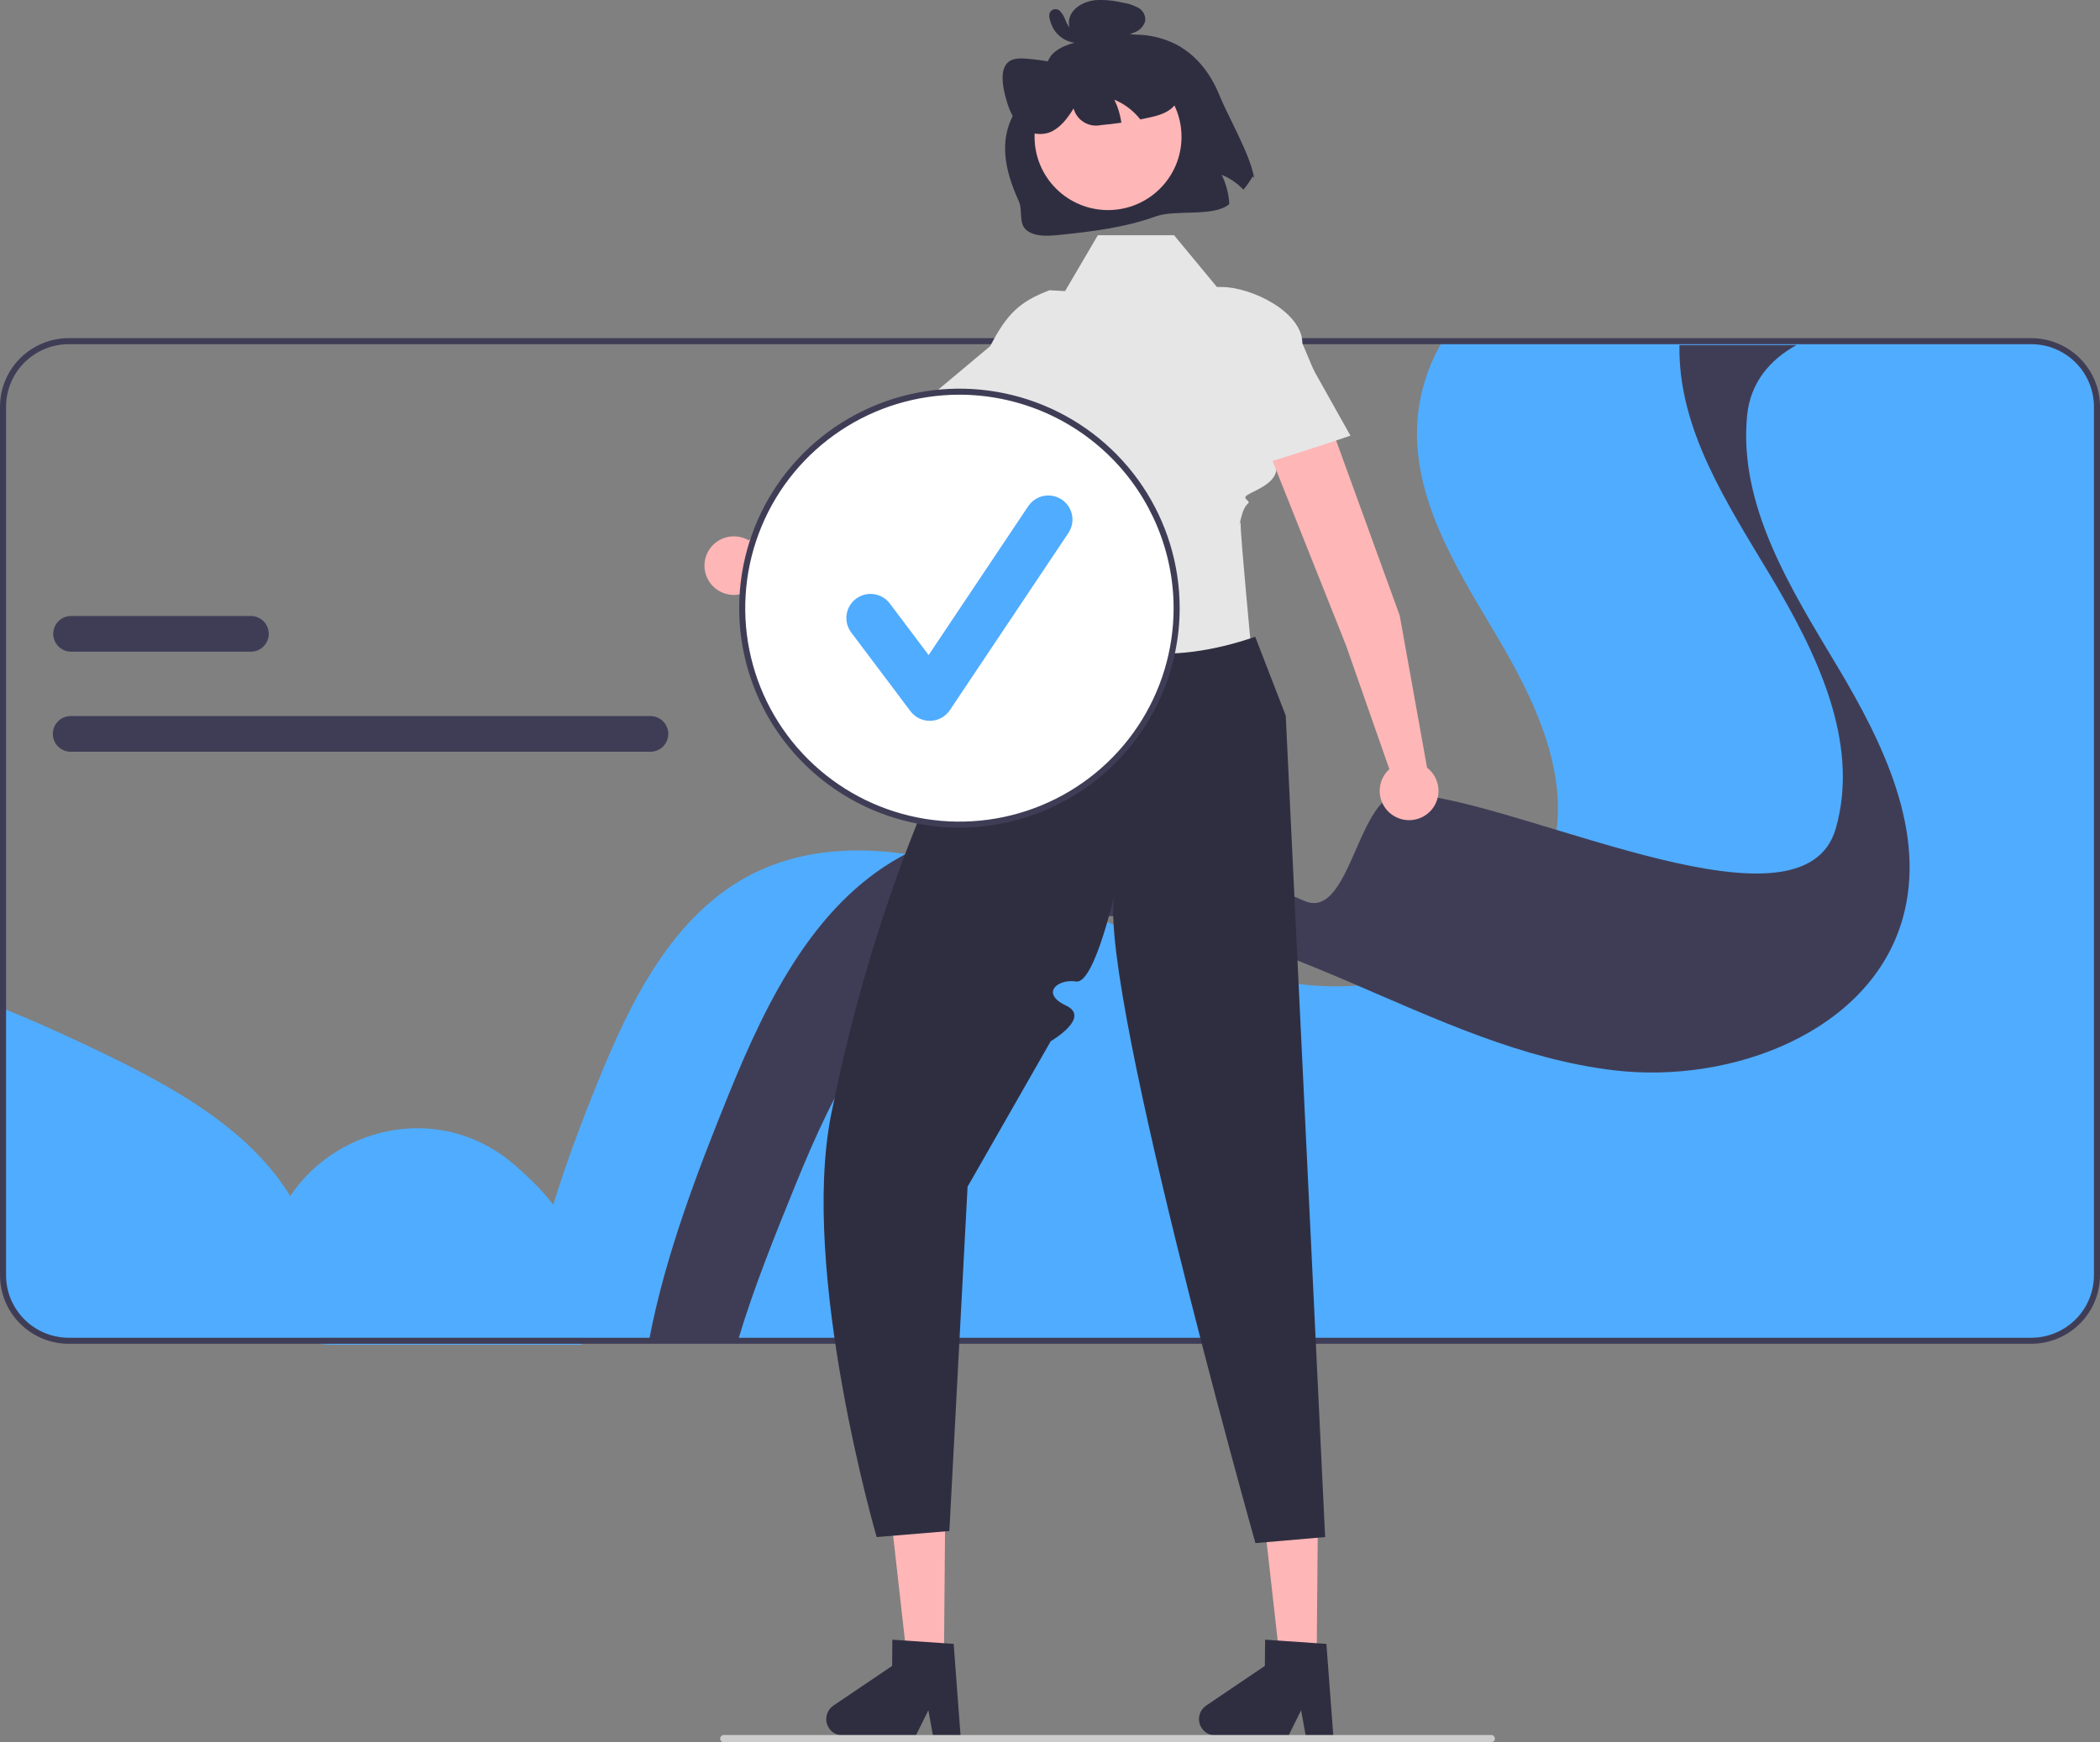 <svg width="229" height="190" viewBox="0 0 229 190" fill="none" xmlns="http://www.w3.org/2000/svg">
<rect x="0" y="0" width="229" height="190" fill="#808080" stroke="none"/>
<g clip-path="url(#clip0_8_3358)">
<path d="M57.144 146.221H221.502C222.443 146.221 223.375 146.036 224.245 145.677C225.115 145.318 225.905 144.792 226.57 144.129C227.236 143.465 227.764 142.678 228.124 141.811C228.484 140.945 228.67 140.016 228.67 139.077V44.351C228.671 43.718 228.586 43.087 228.418 42.477C228.006 40.963 227.105 39.627 225.855 38.675C224.605 37.722 223.076 37.207 221.502 37.207H157.306C155.808 39.721 154.886 42.534 154.603 45.444C153.807 53.905 158.674 61.727 163.029 69.035C167.385 76.343 171.539 84.841 169.232 93.025C167.672 98.545 163.446 102.54 158.202 104.934C153.163 107.156 147.62 107.998 142.145 107.371C138.857 106.957 135.619 106.22 132.476 105.171C128.356 103.837 124.331 102.108 120.313 100.359C120.309 100.359 120.309 100.359 120.306 100.356C120.237 100.326 120.164 100.294 120.094 100.264C116.985 98.91 113.879 97.553 110.726 96.358C107.033 94.918 103.199 93.865 99.286 93.216C93.341 92.287 87.347 92.623 82.043 95.311C73.399 99.688 68.766 109.146 65.141 118.111C61.48 127.175 58.198 136.542 57.144 146.221Z" fill="#50ACFE"/>
<path d="M0.33 109.983V139.077C0.33 140.016 0.516 140.945 0.876 141.811C1.236 142.678 1.764 143.465 2.43 144.129C3.095 144.792 3.885 145.318 4.755 145.677C5.625 146.036 6.557 146.221 7.498 146.221H34.819C35.292 141.831 34.895 137.457 33.16 133.376C29.38 124.477 20.233 119.215 11.513 114.989C7.848 113.214 4.121 111.501 0.33 109.983Z" fill="#50ACFE"/>
<path d="M28.963 139.502V139.502C28.963 141.397 29.718 143.214 31.062 144.554C32.406 145.893 34.229 146.646 36.13 146.646H63.452C63.924 142.256 63.528 137.882 61.793 133.801C60.904 131.709 58.828 129.392 56.123 127.051C45.509 117.866 28.963 125.493 28.963 139.502Z" fill="#50ACFE"/>
<path d="M0 139.077V44.351C0.002 42.369 0.793 40.47 2.199 39.069C3.604 37.668 5.51 36.88 7.498 36.878H221.502C223.49 36.88 225.396 37.668 226.801 39.069C228.207 40.47 228.998 42.369 229 44.351V139.077C228.998 141.059 228.207 142.958 226.801 144.359C225.396 145.76 223.49 146.548 221.502 146.55H7.498C5.51 146.548 3.604 145.76 2.199 144.359C0.793 142.958 0.002 141.059 0 139.077ZM7.498 37.536C5.685 37.538 3.947 38.257 2.666 39.534C1.384 40.812 0.663 42.544 0.661 44.351V139.077C0.663 140.884 1.384 142.616 2.666 143.894C3.947 145.171 5.685 145.89 7.498 145.892H221.502C223.315 145.89 225.053 145.171 226.334 143.894C227.616 142.616 228.337 140.884 228.339 139.077V44.351C228.337 42.544 227.616 40.812 226.334 39.534C225.053 38.257 223.315 37.538 221.502 37.536H7.498Z" fill="#3F3D56"/>
<path d="M70.818 145.987H80.537C82.199 140.409 84.598 134.497 86.789 129.108C90.992 118.777 96.362 107.877 106.384 102.833C110.664 100.679 115.329 99.837 120.094 99.883C126.677 99.945 133.445 101.706 139.64 104.04C142.175 104.993 144.686 106.04 147.188 107.111C156.612 111.147 165.934 115.543 176.069 116.732C188.894 118.234 203.972 112.515 207.475 100.197C210.148 90.767 205.333 80.976 200.284 72.553C195.235 64.13 189.591 55.119 190.513 45.367C190.516 45.334 190.519 45.298 190.526 45.266C190.873 41.763 192.971 39.246 195.902 37.632H183.141C182.972 46.729 188.253 54.759 193.004 62.687C198.054 71.106 202.868 80.9 200.195 90.331C196.692 102.646 167.688 88.21 154.863 86.705C151.241 86.282 156.995 87.785 153.541 86.705C148.125 85.012 147.525 100.535 142.254 98.256C138.973 96.836 135.688 95.425 132.361 94.171C130.983 93.65 129.575 93.163 128.151 92.711C128.147 92.711 128.147 92.711 128.144 92.708C118.581 89.69 108.122 88.514 99.286 92.878C99.227 92.907 99.164 92.937 99.105 92.966C89.082 98.007 83.712 108.908 79.509 119.239C76.036 127.779 72.53 136.979 70.818 145.987Z" fill="#3F3D56"/>
<path d="M70.924 78.092H7.712C7.194 78.092 6.697 78.297 6.331 78.662C5.965 79.027 5.759 79.522 5.759 80.038C5.759 80.554 5.965 81.049 6.331 81.415C6.697 81.779 7.194 81.985 7.712 81.985H70.924C71.442 81.985 71.939 81.779 72.305 81.415C72.671 81.049 72.877 80.554 72.877 80.038C72.877 79.522 72.671 79.027 72.305 78.662C71.939 78.297 71.442 78.092 70.924 78.092Z" fill="#3F3D56"/>
<path d="M27.355 67.178H7.756C7.238 67.178 6.741 67.383 6.375 67.748C6.009 68.113 5.803 68.608 5.803 69.124C5.803 69.64 6.009 70.135 6.375 70.501C6.741 70.866 7.238 71.071 7.756 71.071H27.355C27.873 71.071 28.37 70.866 28.736 70.501C29.102 70.135 29.308 69.64 29.308 69.124C29.308 68.608 29.102 68.113 28.736 67.748C28.37 67.383 27.873 67.178 27.355 67.178H27.355Z" fill="#3F3D56"/>
<path d="M102.934 181.116L98.927 181.083L97.154 165.323L103.067 165.373L102.934 181.116Z" fill="#FFB6B6"/>
<path d="M90.102 187.466C90.098 187.939 90.283 188.394 90.616 188.732C90.949 189.069 91.402 189.262 91.877 189.266L99.842 189.333L101.237 186.516L101.749 189.347L104.754 189.374L103.995 179.276L102.95 179.206L98.685 178.913L97.309 178.822L97.285 181.679L90.886 186.004C90.647 186.166 90.45 186.384 90.313 186.638C90.177 186.893 90.104 187.177 90.102 187.466Z" fill="#2F2E41"/>
<path d="M143.579 181.116L139.572 181.083L137.799 165.323L143.712 165.373L143.579 181.116Z" fill="#FFB6B6"/>
<path d="M130.747 187.466C130.743 187.939 130.928 188.394 131.261 188.732C131.594 189.069 132.047 189.262 132.522 189.266L140.487 189.333L141.882 186.516L142.394 189.347L145.399 189.374L144.64 179.276L143.595 179.206L139.33 178.913L137.954 178.822L137.93 181.679L131.531 186.004C131.292 186.166 131.095 186.384 130.958 186.638C130.822 186.893 130.749 187.177 130.747 187.466Z" fill="#2F2E41"/>
<path d="M97.992 54.909L116.022 41.079C116.784 40.491 117.283 39.628 117.412 38.676C117.542 37.724 117.29 36.759 116.712 35.99C116.413 35.593 116.036 35.26 115.604 35.012C115.171 34.764 114.693 34.607 114.198 34.55C113.702 34.492 113.2 34.536 112.723 34.678C112.245 34.821 111.801 35.058 111.418 35.377L93.132 50.315L81.636 58.925C81.067 58.595 80.41 58.448 79.754 58.504C79.099 58.559 78.476 58.814 77.971 59.234C77.466 59.655 77.103 60.22 76.931 60.853C76.76 61.486 76.788 62.157 77.012 62.773C77.236 63.39 77.645 63.923 78.184 64.3C78.722 64.677 79.364 64.879 80.022 64.88C80.68 64.88 81.323 64.679 81.862 64.303C82.401 63.927 82.811 63.395 83.036 62.779L97.992 54.909Z" fill="#FFB6B6"/>
<path d="M112.687 58.088L111.892 75.779L138.885 79.034C136.761 71.926 133.278 62.052 134.874 57.105L112.687 58.088Z" fill="#A0616A"/>
<path d="M128.031 25.656H119.716L116.145 31.746L114.443 31.653C111.127 32.926 109.806 34.243 107.976 37.753L101.544 43.135L106.501 49.064C109.925 48.505 111.159 45.856 110.072 40.991C110.072 40.991 106.323 47.504 111.724 50.707C111.724 50.707 110.76 56.744 111.724 56.679C112.687 56.614 114.906 55.386 112.687 56.614C110.468 57.843 110.848 57.895 110.921 58.294C112.119 64.872 113.11 69.812 113.11 69.812L136.572 72.118C136.572 72.118 135.22 57.976 135.294 57.172C135.367 56.368 134.874 58.334 135.367 56.368C135.86 54.403 136.6 55.14 135.86 54.403C135.121 53.666 140.944 53.031 138.671 49.489L146.272 47.513L142.023 37.449C142.023 34.051 136.548 31.297 133.139 31.297H132.702L128.031 25.656Z" fill="#E6E6E6"/>
<path d="M136.879 69.446C127.7 72.593 119.437 71.902 112.449 65.86C112.449 65.86 110.483 73.106 108.492 72.118C106.501 71.13 107.485 73.895 106.938 74.908C106.358 75.984 107.032 77.8 105.114 78.417C103.197 79.034 103.917 80.848 103.296 82.183C98.952 91.525 93.991 104.748 90.64 121.52C87.196 138.754 95.597 167.629 95.597 167.629L103.527 166.97L105.51 129.424L114.578 113.554C114.578 113.554 119.033 110.969 116.237 109.658C113.441 108.346 115.314 106.721 117.351 107.04C119.389 107.358 121.702 96.819 121.702 96.819C118.797 104.095 136.902 168.287 136.902 168.287L144.503 167.629L140.207 78.046L136.879 69.446Z" fill="#2F2E41"/>
<path d="M132.965 10.367C133.867 12.605 136.409 17.005 136.754 19.405L136.599 19.253C136.303 19.756 135.967 20.235 135.594 20.685C134.925 19.985 134.118 19.431 133.222 19.06C133.711 20.059 133.994 21.146 134.055 22.256C132.4 23.693 128.172 22.826 126.06 23.592C122.661 24.821 119.052 25.259 115.488 25.622C114.224 25.752 112.808 25.831 111.921 25.086C111.035 24.341 111.563 22.962 111.086 21.918C107.69 14.487 110.824 11.806 113.487 8.436C114.073 7.694 114.071 6.588 114.784 5.88C115.774 4.899 117.29 4.598 118.689 4.356C118.326 4.375 117.963 4.301 117.637 4.14C117.311 3.979 117.032 3.737 116.827 3.438C116.647 3.136 116.554 2.791 116.559 2.44C116.563 2.089 116.665 1.746 116.853 1.449C117.353 0.623 118.392 0.142 119.395 0.022C120.382 -0.045 121.375 0.04 122.336 0.274C122.96 0.356 123.563 0.548 124.118 0.842C124.38 0.981 124.593 1.197 124.729 1.46C124.864 1.723 124.916 2.021 124.877 2.314C124.793 2.585 124.65 2.834 124.456 3.041C124.263 3.249 124.025 3.411 123.76 3.514C123.357 3.684 122.932 3.8 122.498 3.858C124.492 3.6 126.519 3.954 128.307 4.872C130.548 6.063 132.061 8.131 132.965 10.367Z" fill="#2F2E41"/>
<path d="M120.83 22.911C125.254 22.911 128.841 19.336 128.841 14.926C128.841 10.516 125.254 6.941 120.83 6.941C116.405 6.941 112.818 10.516 112.818 14.926C112.818 19.336 116.405 22.911 120.83 22.911Z" fill="#FFB6B6"/>
<path d="M128.539 10.645C128.074 12.044 126.747 12.495 125.52 12.776C125.133 12.866 124.744 12.95 124.351 13.024C124.206 12.844 124.052 12.666 123.891 12.499C123.222 11.799 122.414 11.246 121.519 10.874C121.906 11.664 122.164 12.51 122.281 13.381C121.54 13.488 120.794 13.576 120.044 13.644C119.409 13.779 118.747 13.665 118.194 13.327C117.641 12.989 117.24 12.452 117.073 11.827C116.39 12.94 115.583 13.988 114.479 14.43C113.848 14.656 113.16 14.674 112.518 14.483C111.875 14.291 111.311 13.899 110.908 13.365C110.247 12.561 109.879 11.481 109.614 10.439C109.3 9.2 109.126 7.772 109.742 6.986C110.234 6.35 111.084 6.339 111.869 6.395C113.6 6.527 115.313 6.837 116.98 7.319L117.121 7.635C116.835 5.919 117.456 4.268 118.606 3.681C119.382 3.289 120.315 3.354 121.222 3.434C122.387 3.486 123.538 3.708 124.638 4.092C125.9 4.576 126.982 5.437 127.734 6.557C128.539 7.775 128.939 9.436 128.539 10.645Z" fill="#2F2E41"/>
<path d="M117.118 3.182C117.197 3.159 116.992 3.188 117.063 3.19C117.028 3.188 116.993 3.183 116.958 3.176C116.952 3.175 116.872 3.149 116.925 3.168C116.806 3.132 116.7 3.063 116.62 2.969C116.432 2.737 116.284 2.475 116.183 2.194C116.056 1.823 115.851 1.483 115.583 1.196C115.506 1.12 115.413 1.063 115.311 1.029C115.208 0.996 115.099 0.986 114.992 1.003C114.885 1.019 114.784 1.06 114.696 1.123C114.608 1.185 114.536 1.268 114.487 1.363C114.331 1.707 114.473 2.131 114.584 2.469C114.699 2.82 114.87 3.15 115.09 3.447C115.46 3.932 115.963 4.3 116.538 4.505C117.204 4.747 117.93 4.767 118.609 4.564C118.698 4.527 118.775 4.465 118.83 4.385C118.885 4.305 118.915 4.211 118.917 4.115C118.919 4.018 118.893 3.923 118.842 3.841C118.791 3.758 118.717 3.693 118.629 3.652L117.497 3.19C117.437 3.164 117.373 3.15 117.308 3.148C117.243 3.147 117.178 3.158 117.118 3.182C117.057 3.205 117.002 3.241 116.955 3.285C116.907 3.33 116.87 3.384 116.844 3.443C116.817 3.503 116.803 3.567 116.802 3.632C116.8 3.696 116.812 3.761 116.835 3.821C116.859 3.882 116.894 3.937 116.939 3.984C116.984 4.031 117.038 4.068 117.098 4.094L118.23 4.556L118.249 3.644C118.108 3.684 117.963 3.709 117.816 3.717C117.66 3.733 117.502 3.726 117.347 3.698C117.199 3.678 117.053 3.643 116.913 3.592C116.823 3.559 116.734 3.522 116.648 3.48C116.617 3.465 116.586 3.45 116.555 3.433C116.557 3.434 116.426 3.358 116.484 3.394C116.337 3.301 116.2 3.194 116.073 3.075C116.029 3.033 115.987 2.988 115.95 2.939C115.886 2.86 115.826 2.777 115.771 2.691C115.66 2.51 115.571 2.315 115.508 2.111C115.479 2.025 115.455 1.938 115.436 1.85C115.43 1.802 115.421 1.754 115.409 1.707C115.367 1.594 115.417 1.772 115.369 1.821L115.16 1.974C115.121 1.986 115.08 1.988 115.039 1.982C114.999 1.976 114.961 1.96 114.927 1.937C114.902 1.902 114.908 1.908 114.943 1.954C114.985 2.009 115.022 2.065 115.057 2.125C115.131 2.264 115.199 2.407 115.259 2.553C115.384 2.863 115.541 3.159 115.729 3.437C115.913 3.717 116.181 3.932 116.495 4.052C116.809 4.171 117.152 4.189 117.477 4.103C117.599 4.054 117.697 3.96 117.749 3.841C117.802 3.721 117.806 3.585 117.759 3.463C117.709 3.343 117.615 3.246 117.495 3.194C117.376 3.141 117.24 3.137 117.118 3.182Z" fill="#2F2E41"/>
<path d="M104.623 89.934C117.705 89.934 128.311 79.364 128.311 66.325C128.311 53.285 117.705 42.715 104.623 42.715C91.54 42.715 80.934 53.285 80.934 66.325C80.934 79.364 91.54 89.934 104.623 89.934Z" fill="white"/>
<path d="M104.623 90.263C99.872 90.263 95.228 88.859 91.279 86.229C87.329 83.598 84.25 79.86 82.432 75.486C80.614 71.111 80.139 66.298 81.066 61.654C81.992 57.011 84.28 52.745 87.639 49.397C90.998 46.05 95.278 43.77 99.937 42.846C104.596 41.922 109.425 42.396 113.814 44.208C118.203 46.02 121.954 49.088 124.593 53.025C127.232 56.962 128.641 61.59 128.641 66.324C128.634 72.671 126.101 78.756 121.598 83.244C117.096 87.731 110.991 90.256 104.623 90.263ZM104.623 43.045C100.003 43.045 95.487 44.41 91.646 46.968C87.805 49.526 84.811 53.162 83.043 57.416C81.275 61.67 80.812 66.35 81.714 70.866C82.615 75.382 84.84 79.53 88.106 82.786C91.373 86.042 95.535 88.259 100.066 89.157C104.597 90.055 109.293 89.594 113.561 87.832C117.829 86.07 121.477 83.086 124.044 79.258C126.61 75.43 127.98 70.929 127.98 66.324C127.973 60.152 125.51 54.235 121.131 49.871C116.752 45.506 110.815 43.051 104.623 43.045Z" fill="#3F3D56"/>
<path d="M101.391 78.612C100.982 78.612 100.579 78.517 100.213 78.335C99.847 78.152 99.529 77.888 99.283 77.561L92.821 68.973C92.613 68.697 92.462 68.383 92.376 68.049C92.29 67.715 92.271 67.368 92.32 67.026C92.369 66.685 92.485 66.356 92.662 66.059C92.838 65.763 93.071 65.504 93.348 65.297C93.625 65.09 93.94 64.939 94.275 64.854C94.61 64.768 94.959 64.749 95.302 64.798C95.644 64.847 95.974 64.962 96.271 65.138C96.569 65.314 96.829 65.546 97.037 65.822L101.265 71.44L112.124 55.206C112.316 54.919 112.562 54.672 112.85 54.481C113.138 54.289 113.46 54.155 113.799 54.087C114.139 54.02 114.488 54.02 114.828 54.086C115.167 54.153 115.49 54.286 115.778 54.478C116.066 54.669 116.313 54.915 116.506 55.201C116.698 55.488 116.832 55.809 116.9 56.148C116.968 56.486 116.968 56.834 116.901 57.172C116.834 57.511 116.701 57.833 116.509 58.12L103.584 77.442C103.35 77.792 103.035 78.08 102.667 78.284C102.298 78.487 101.886 78.599 101.464 78.611C101.44 78.612 101.416 78.612 101.391 78.612Z" fill="#50ACFE"/>
<path d="M78.53 189.608C78.53 189.66 78.54 189.711 78.56 189.758C78.579 189.806 78.608 189.849 78.645 189.886C78.681 189.922 78.725 189.951 78.773 189.971C78.82 189.99 78.872 190 78.923 190H162.622C162.727 190 162.827 189.959 162.9 189.885C162.974 189.812 163.016 189.712 163.016 189.608C163.016 189.504 162.974 189.404 162.9 189.331C162.827 189.257 162.727 189.216 162.622 189.216H78.923C78.872 189.216 78.82 189.226 78.773 189.246C78.725 189.265 78.681 189.294 78.645 189.331C78.608 189.367 78.579 189.41 78.56 189.458C78.54 189.506 78.53 189.557 78.53 189.608Z" fill="#CCCCCC"/>
<path d="M152.637 67.132L144.894 45.81C144.563 44.908 143.89 44.171 143.019 43.759C142.148 43.347 141.15 43.294 140.239 43.609C139.768 43.772 139.335 44.029 138.967 44.364C138.599 44.7 138.303 45.106 138.098 45.559C137.893 46.012 137.782 46.502 137.773 46.998C137.764 47.495 137.856 47.989 138.044 48.449L146.769 70.352L151.508 83.883C151.02 84.323 150.68 84.902 150.534 85.542C150.387 86.181 150.442 86.85 150.691 87.457C150.939 88.064 151.369 88.581 151.922 88.936C152.476 89.291 153.125 89.468 153.783 89.443C154.44 89.417 155.074 89.191 155.598 88.794C156.122 88.397 156.51 87.849 156.71 87.224C156.911 86.599 156.914 85.928 156.718 85.302C156.523 84.676 156.138 84.125 155.618 83.724L152.637 67.132Z" fill="#FFB6B6"/>
<path d="M140.984 36.315L147.263 47.512C147.263 47.512 132.793 52.45 132.758 51.628C132.723 50.806 133.477 39.398 133.477 39.398L140.984 36.315Z" fill="#E6E6E6"/>
</g>
<defs>
<clipPath id="clip0_8_3358">
<rect width="229" height="190" fill="white"/>
</clipPath>
</defs>
</svg>
